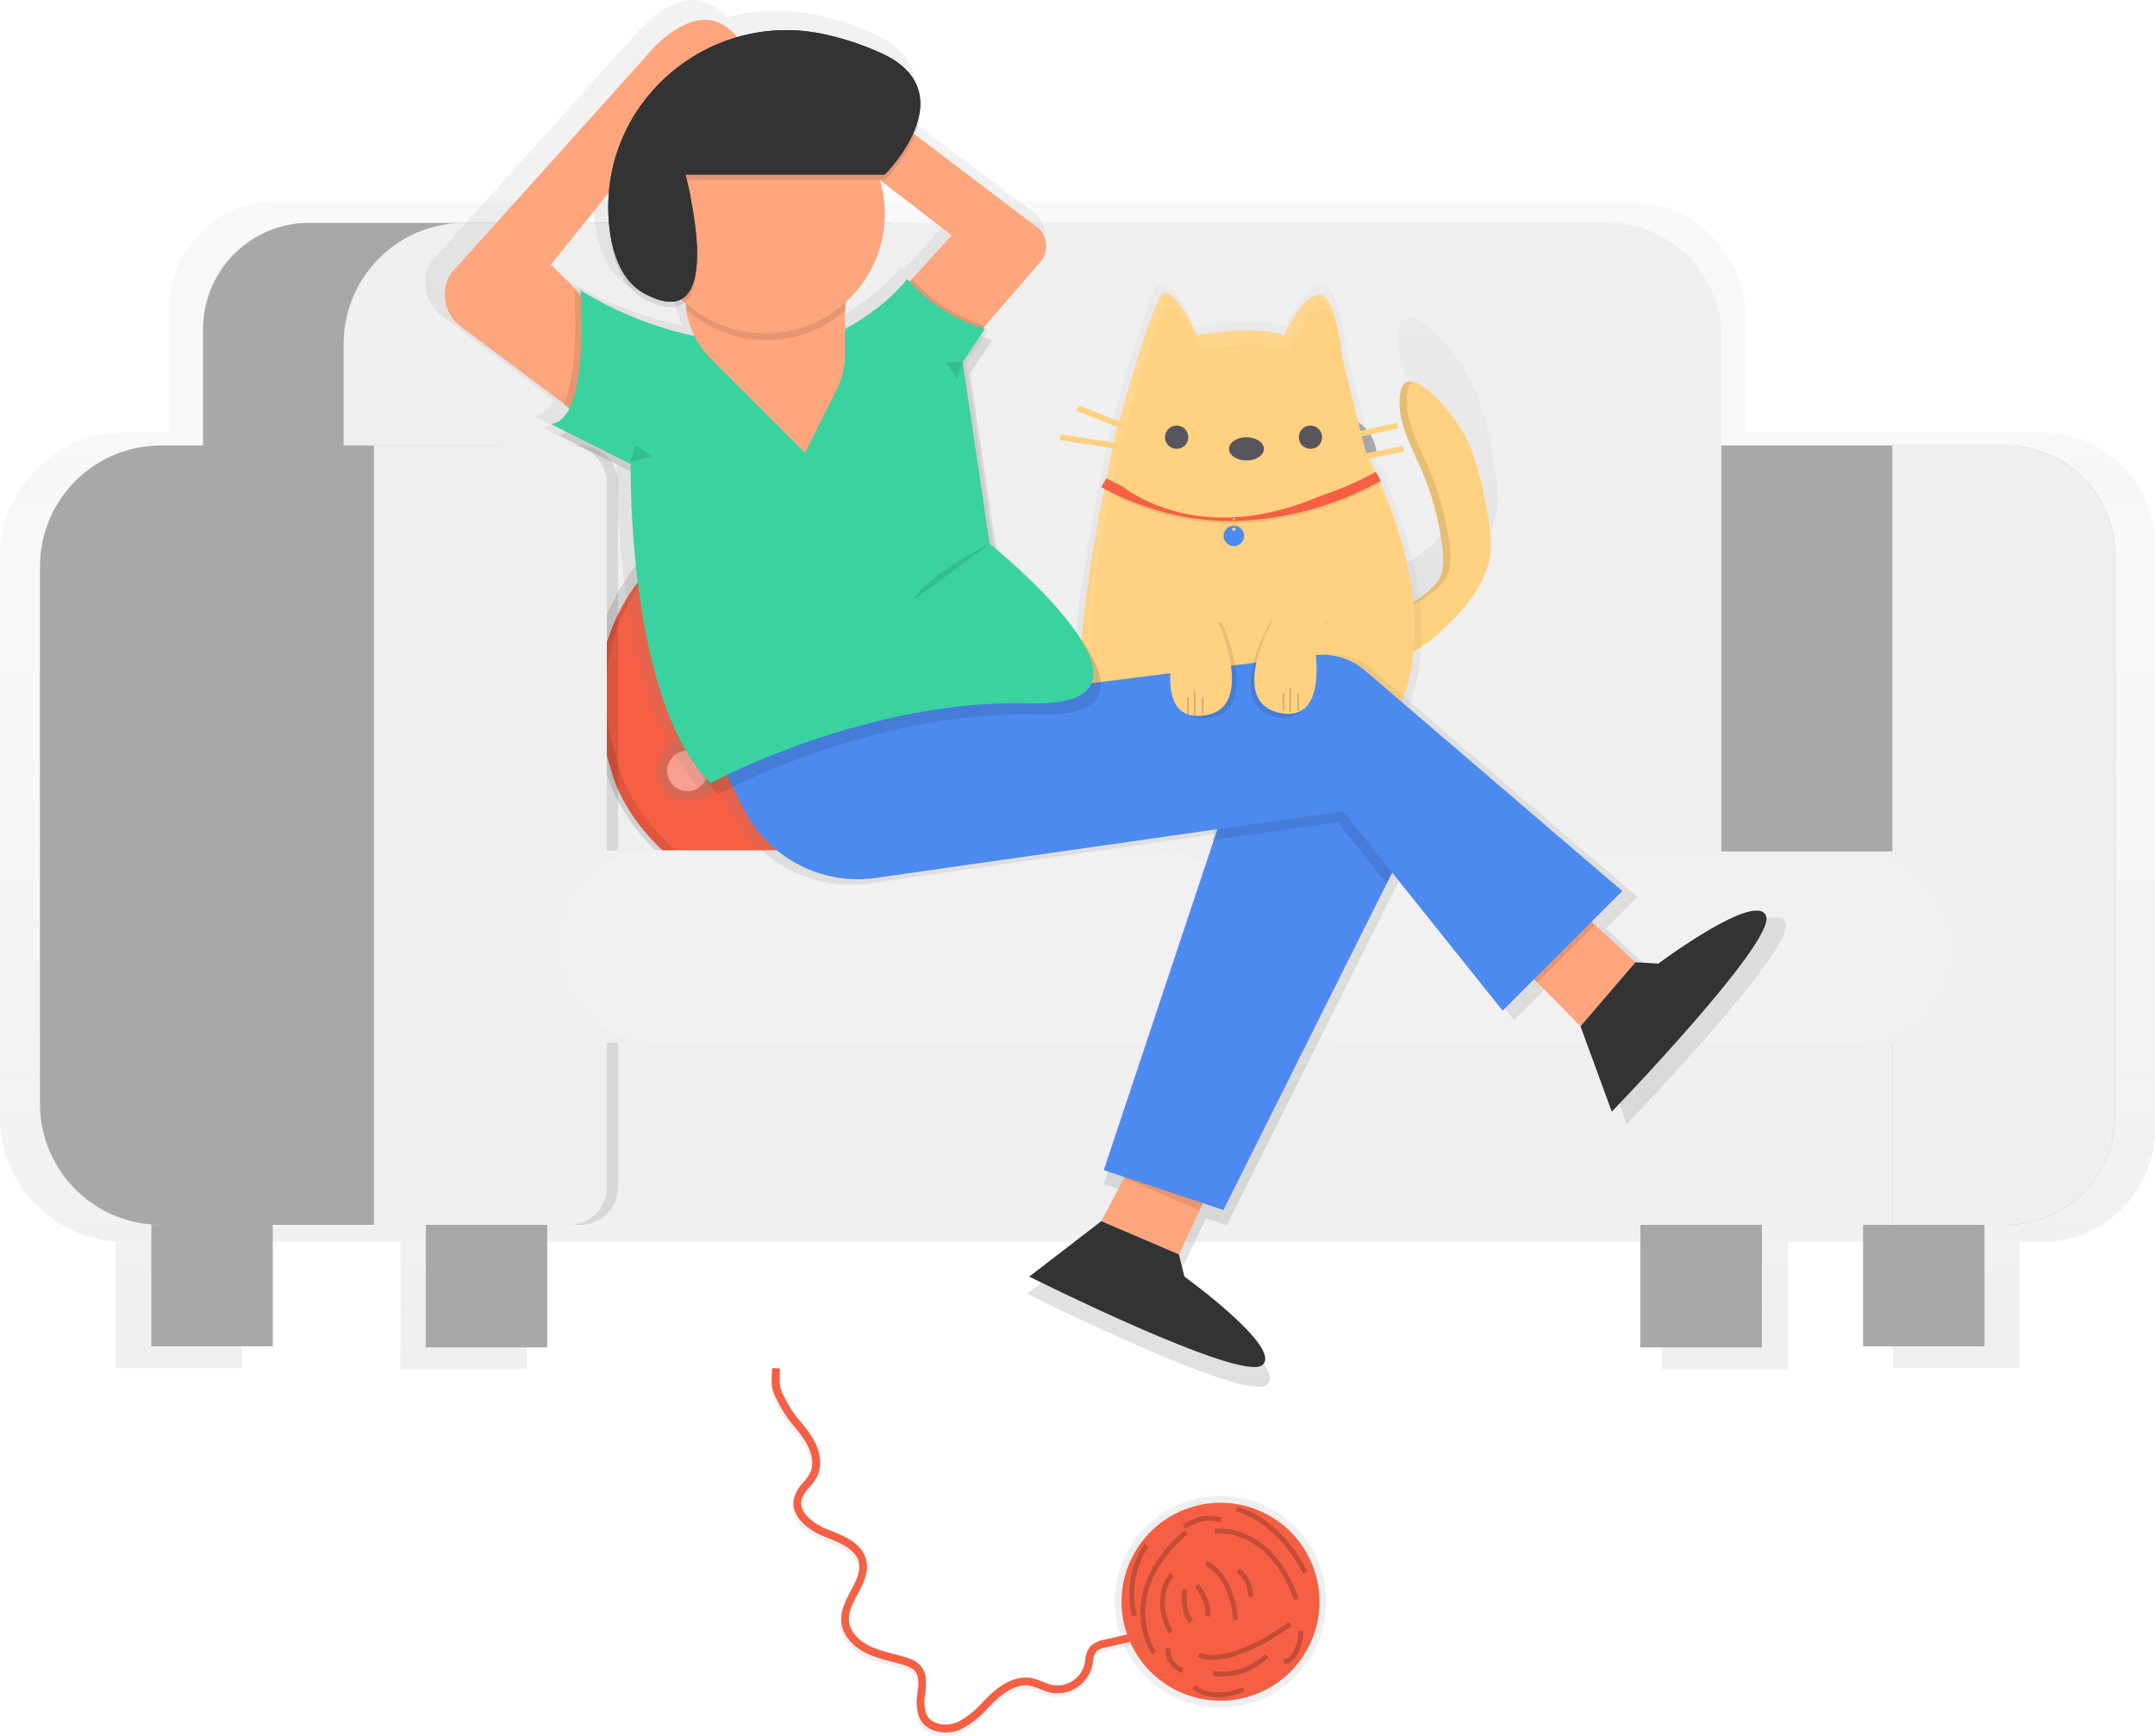<svg xmlns="http://www.w3.org/2000/svg" xmlns:xlink="http://www.w3.org/1999/xlink" width="443" height="356.961" viewBox="0 0 443 356.961">
  <defs>
    <linearGradient id="linear-gradient" x1="0.5" y1="1" x2="0.5" gradientUnits="objectBoundingBox">
      <stop offset="0" stop-color="gray" stop-opacity="0.251"/>
      <stop offset="0.54" stop-color="gray" stop-opacity="0.122"/>
      <stop offset="1" stop-color="gray" stop-opacity="0.102"/>
    </linearGradient>
    <linearGradient id="linear-gradient-2" x1="7.194" y1="-9.858" x2="7.194" y2="-10.955" xlink:href="#linear-gradient"/>
    <linearGradient id="linear-gradient-3" x1="47.005" y1="-76.977" x2="47.005" y2="-77.977" xlink:href="#linear-gradient"/>
    <linearGradient id="linear-gradient-4" x1="45.78" y1="-75.851" x2="45.78" y2="-76.851" xlink:href="#linear-gradient"/>
    <linearGradient id="linear-gradient-5" x1="45.657" y1="-78.237" x2="45.657" y2="-79.237" xlink:href="#linear-gradient"/>
    <linearGradient id="linear-gradient-6" x1="44.401" y1="-77.207" x2="44.401" y2="-78.207" xlink:href="#linear-gradient"/>
    <linearGradient id="linear-gradient-7" y1="1.001" y2="0" xlink:href="#linear-gradient"/>
    <linearGradient id="linear-gradient-8" y1="1" y2="0" xlink:href="#linear-gradient"/>
    <linearGradient id="linear-gradient-9" x1="0.501" y1="1" x2="0.501" gradientUnits="objectBoundingBox">
      <stop offset="0" stop-color="#fff"/>
      <stop offset="1"/>
    </linearGradient>
    <linearGradient id="linear-gradient-10" y1="1" y2="0" xlink:href="#linear-gradient"/>
    <linearGradient id="linear-gradient-11" x1="5.982" y1="-11.162" x2="5.982" y2="-12.162" xlink:href="#linear-gradient"/>
    <linearGradient id="linear-gradient-12" x1="3.661" y1="-6.311" x2="3.661" y2="-7.416" xlink:href="#linear-gradient"/>
  </defs>
  <g id="undraw_chilling_8tii_1_" data-name="undraw_chilling_8tii (1)" transform="translate(0 0.007)">
    <g id="Group_694" data-name="Group 694" transform="translate(0 41.355)" opacity="0.5">
      <path id="Path_519" data-name="Path 519" d="M534.635,197.289H473.967V174.075a24.315,24.315,0,0,0-24.315-24.315H171.873a22.059,22.059,0,0,0-22.059,22.059V197.3H140.68A25.671,25.671,0,0,0,115,222.942V338.03a25.667,25.667,0,0,0,23.748,25.575v26.032H164.68V363.683h32.654v26.174h25.931V363.683H456.64v26.174h25.931V363.683h21.611v25.931h25.959V363.683h4.672A23.183,23.183,0,0,0,558,340.5V220.658a23.366,23.366,0,0,0-23.369-23.369ZM469.4,298.855V318.3H372.726a12.555,12.555,0,0,0,1.594-6.133V298.855Z" transform="translate(-115 -149.76)" fill="url(#linear-gradient)"/>
    </g>
    <rect id="Rectangle_541" data-name="Rectangle 541" width="24.968" height="31.211" transform="translate(31.11 245.551)" fill="#efefef"/>
    <rect id="Rectangle_542" data-name="Rectangle 542" width="24.968" height="31.211" transform="translate(337.214 245.784)" fill="#efefef"/>
    <rect id="Rectangle_543" data-name="Rectangle 543" width="24.968" height="31.211" transform="translate(382.989 245.551)" fill="#efefef"/>
    <rect id="Rectangle_544" data-name="Rectangle 544" width="24.968" height="31.211" transform="translate(87.522 245.784)" fill="#efefef"/>
    <rect id="Rectangle_545" data-name="Rectangle 545" width="24.968" height="31.211" transform="translate(31.11 245.551)" opacity="0.3"/>
    <rect id="Rectangle_546" data-name="Rectangle 546" width="24.968" height="31.211" transform="translate(337.214 245.784)" opacity="0.3"/>
    <rect id="Rectangle_547" data-name="Rectangle 547" width="24.968" height="31.211" transform="translate(382.989 245.551)" opacity="0.3"/>
    <rect id="Rectangle_548" data-name="Rectangle 548" width="24.968" height="31.211" transform="translate(87.522 245.784)" opacity="0.3"/>
    <path id="Path_520" data-name="Path 520" d="M765.2,200.52h62.815a22.5,22.5,0,0,1,22.5,22.5v115.4a22.319,22.319,0,0,1-22.319,22.319H765.2Z" transform="translate(-415.732 -108.946)" fill="#efefef"/>
    <path id="Path_521" data-name="Path 521" d="M765.2,200.52h62.815a22.5,22.5,0,0,1,22.5,22.5v115.4a22.319,22.319,0,0,1-22.319,22.319H765.2Z" transform="translate(-415.732 -108.946)" opacity="0.3"/>
    <path id="Path_522" data-name="Path 522" d="M112.641,100.29H232.9V243.863H91.4V121.527a21.24,21.24,0,0,1,21.237-21.237Z" transform="translate(-49.658 -54.491)" fill="#efefef"/>
    <path id="Path_523" data-name="Path 523" d="M113.326,100.29H232.9V243.863H91.4V122.212a21.922,21.922,0,0,1,21.926-21.922Z" transform="translate(-49.658 -54.491)" opacity="0.3"/>
    <path id="Path_524" data-name="Path 524" d="M179.579,100.29h116.6V243.863H154.68V125.185a24.9,24.9,0,0,1,24.895-24.895Z" transform="translate(-84.037 -54.491)" fill="#efefef"/>
    <path id="Path_525" data-name="Path 525" d="M463,100.29H581.993a23.415,23.415,0,0,1,23.415,23.415V243.863H463Z" transform="translate(-251.547 -54.491)" fill="#efefef"/>
    <path id="Path_526" data-name="Path 526" d="M851.77,200.52h23.292a22.5,22.5,0,0,1,22.484,22.5v115.4a22.319,22.319,0,0,1-22.319,22.319H851.77Z" transform="translate(-462.766 -108.946)" fill="#efefef"/>
    <rect id="Rectangle_549" data-name="Rectangle 549" width="287.146" height="43.697" transform="translate(101.853 208.097)" fill="#efefef"/>
    <rect id="Rectangle_550" data-name="Rectangle 550" width="84.791" height="89.253" rx="42.396" transform="translate(111.444 113.643) rotate(-16.25)" fill="url(#linear-gradient-2)"/>
    <rect id="Rectangle_551" data-name="Rectangle 551" width="79.069" height="83.229" rx="39.534" transform="translate(113.521 116.793) rotate(-16.25)" fill="#f55f44"/>
    <rect id="Rectangle_552" data-name="Rectangle 552" width="79.069" height="83.229" rx="39.534" transform="translate(113.521 116.793) rotate(-16.25)" opacity="0.1"/>
    <rect id="Rectangle_553" data-name="Rectangle 553" width="79.069" height="83.229" rx="39.534" transform="translate(115.031 115.732) rotate(-16.25)" fill="#f55f44"/>
    <circle id="Ellipse_19" data-name="Ellipse 19" cx="6.243" cy="6.243" r="6.243" transform="matrix(0.818, -0.575, 0.575, 0.818, 149.067, 122.492)" fill="url(#linear-gradient-3)"/>
    <circle id="Ellipse_20" data-name="Ellipse 20" cx="6.243" cy="6.243" r="6.243" transform="matrix(0.818, -0.575, 0.575, 0.818, 178.936, 139.641)" fill="url(#linear-gradient-4)"/>
    <circle id="Ellipse_21" data-name="Ellipse 21" cx="6.243" cy="6.243" r="6.243" transform="matrix(0.818, -0.575, 0.575, 0.818, 132.607, 156.957)" fill="url(#linear-gradient-5)"/>
    <circle id="Ellipse_22" data-name="Ellipse 22" cx="6.243" cy="6.243" r="6.243" transform="matrix(0.818, -0.575, 0.575, 0.818, 160.771, 175.306)" fill="url(#linear-gradient-6)"/>
    <circle id="Ellipse_23" data-name="Ellipse 23" cx="4.161" cy="4.161" r="4.161" transform="matrix(0.818, -0.575, 0.575, 0.818, 151.969, 122.998)" fill="#f99f8f"/>
    <circle id="Ellipse_24" data-name="Ellipse 24" cx="4.161" cy="4.161" r="4.161" transform="matrix(0.818, -0.575, 0.575, 0.818, 181.838, 140.146)" fill="#f99f8f"/>
    <circle id="Ellipse_25" data-name="Ellipse 25" cx="4.161" cy="4.161" r="4.161" transform="matrix(0.818, -0.575, 0.575, 0.818, 135.508, 157.462)" fill="#f99f8f"/>
    <circle id="Ellipse_26" data-name="Ellipse 26" cx="4.161" cy="4.161" r="4.161" transform="matrix(0.818, -0.575, 0.575, 0.818, 163.672, 175.811)" fill="#f99f8f"/>
    <path id="Path_527" data-name="Path 527" d="M42.721,200.52h91.8V360.74h-91.8A24.721,24.721,0,0,1,18,336.023V225.241A24.721,24.721,0,0,1,42.721,200.52Z" transform="translate(-9.779 -108.946)" fill="#efefef"/>
    <path id="Path_528" data-name="Path 528" d="M42.895,200.52h68.592a23.036,23.036,0,0,1,23.036,23.054V337.7a23.036,23.036,0,0,1-23.036,23.036H42.895A24.9,24.9,0,0,1,18,335.845V225.4A24.9,24.9,0,0,1,42.895,200.52Z" transform="translate(-9.779 -108.946)" opacity="0.3"/>
    <path id="Path_529" data-name="Path 529" d="M173.41,200.52H213.5a7.764,7.764,0,0,1,7.764,7.764V352.976a7.764,7.764,0,0,1-7.764,7.764H173.41Z" transform="translate(-94.213 -108.946)" opacity="0.1"/>
    <path id="Path_530" data-name="Path 530" d="M168.35,200.52h40.094a7.764,7.764,0,0,1,7.764,7.764V352.976a7.764,7.764,0,0,1-7.764,7.764H168.35Z" transform="translate(-91.464 -108.946)" fill="#efefef"/>
    <rect id="Rectangle_554" data-name="Rectangle 554" width="143.573" height="39.537" transform="translate(114.34 174.808)" fill="#efefef"/>
    <rect id="Rectangle_555" data-name="Rectangle 555" width="143.573" height="39.537" transform="translate(258.146 175.036)" fill="#efefef"/>
    <rect id="Rectangle_556" data-name="Rectangle 556" width="143.573" height="39.537" rx="19.768" transform="translate(114.34 174.808)" fill="#fff" opacity="0.15"/>
    <circle id="Ellipse_27" data-name="Ellipse 27" cx="8.321" cy="8.321" r="8.321" transform="translate(266.353 85.45)" fill="#efefef"/>
    <circle id="Ellipse_28" data-name="Ellipse 28" cx="8.321" cy="8.321" r="8.321" transform="translate(266.353 85.45)" opacity="0.3"/>
    <circle id="Ellipse_29" data-name="Ellipse 29" cx="8.321" cy="8.321" r="8.321" transform="translate(137.348 85.45)" fill="#efefef"/>
    <circle id="Ellipse_30" data-name="Ellipse 30" cx="8.321" cy="8.321" r="8.321" transform="translate(137.348 85.45)" opacity="0.3"/>
    <ellipse id="Ellipse_31" data-name="Ellipse 31" cx="2.083" cy="3.119" rx="2.083" ry="3.119" transform="translate(139.422 43.602)" fill="#fda57d"/>
    <rect id="Rectangle_557" data-name="Rectangle 557" width="143.573" height="39.537" rx="19.768" transform="translate(258.146 175.036)" fill="#fff" opacity="0.15"/>
    <g id="Group_695" data-name="Group 695" transform="translate(274.55 65.319)" opacity="0.5">
      <path id="Path_531" data-name="Path 531" d="M748.714,231.908c-.955-5.247-1.932-10.554-4.11-15.436a33.9,33.9,0,0,0-10.847-13.5,3.653,3.653,0,0,0-2.448-.731h0a2.078,2.078,0,0,0-2,1.827c-.027.105-.05.206-.069.311a16.033,16.033,0,0,0,.6,7.887,90,90,0,0,0,3.96,9.527,63.555,63.555,0,0,1,4.809,17.629,24.208,24.208,0,0,1,.2,2.457,14.316,14.316,0,0,1-.037,1.475,8.8,8.8,0,0,1-.648,2.8q-.1.219-.206.457a2.716,2.716,0,0,1-.237.42,12.678,12.678,0,0,1-3.4,3.311,15.982,15.982,0,0,1-4.224,2.512h.05a6.1,6.1,0,0,1-2.2.361c-2.343-.073-4.841-1.959-7.2-1.516h0l-.265.059c-2.411.653-4.261,4.444-4.279,6.851h0v.557a.553.553,0,0,0,.023.192c.023.064.027.242.046.356a1.55,1.55,0,0,0,.046.21c.018.069.041.206.068.306s.041.142.064.21.059.187.091.279.055.137.082.2.073.174.114.256l.1.192c.046.078.087.16.137.237l.119.183.155.219.132.169.178.2.146.155.2.187.16.142.215.174.169.132.233.16.174.119.256.151.178.1.288.142.169.082c.137.064.279.123.42.178l.205.078.329.119.237.073.269.082.265.068.256.064.283.059.247.05.3.05.237.037.306.041.228.027.32.027h2.329l.4-.032h.078a13.176,13.176,0,0,0,3.338-.735,28.6,28.6,0,0,0,8.988-6.133c5.316-4.91,10.34-11,10.764-18.227A32.8,32.8,0,0,0,748.714,231.908Z" transform="translate(-716.16 -202.232)" fill="url(#linear-gradient-7)"/>
    </g>
    <rect id="Rectangle_558" data-name="Rectangle 558" width="43.053" height="12.463" transform="translate(241.567 93.259)" opacity="0.1"/>
    <rect id="Rectangle_559" data-name="Rectangle 559" width="43.053" height="11.331" transform="translate(241.567 93.259)" fill="#efefef"/>
    <circle id="Ellipse_32" data-name="Ellipse 32" cx="6.796" cy="6.796" r="6.796" transform="translate(259.698 81.179)" fill="#efefef"/>
    <path id="Path_532" data-name="Path 532" d="M670.362,272.159l-.082-.082a1.251,1.251,0,0,0,0-2l.073-.091a1.37,1.37,0,0,1,0,2.165Z" transform="translate(-416.683 -173.726)" fill="#4d8af0"/>
    <path id="Path_533" data-name="Path 533" d="M670.362,272.159l-.082-.082a1.251,1.251,0,0,0,0-2l.073-.091a1.37,1.37,0,0,1,0,2.165Z" transform="translate(-416.683 -173.726)" opacity="0.1"/>
    <path id="Path_534" data-name="Path 534" d="M669.649,272.165a1.37,1.37,0,0,1,0-2.165l.073.091a1.251,1.251,0,0,0,0,2Z" transform="translate(-416.052 -173.731)" fill="#4d8af0"/>
    <path id="Path_535" data-name="Path 535" d="M555.37,210.9h0" transform="translate(-301.732 -114.585)" fill="#4d8af0"/>
    <path id="Path_536" data-name="Path 536" d="M731.705,287.508a26.283,26.283,0,0,0,8.221-5.608c4.859-4.485,9.445-10.047,9.837-16.656a30.372,30.372,0,0,0-.726-7.193c-.872-4.8-1.763-9.646-3.74-14.1a30.978,30.978,0,0,0-9.91-12.331,3.334,3.334,0,0,0-2.242-.667c-1.37.123-1.717,1.064-1.9,1.964-1.11,5.48,1.936,10.8,4.165,15.911a58.084,58.084,0,0,1,4.393,16.108c.288,2.357.393,4.9-.849,6.933a11.651,11.651,0,0,1-3.106,3.023c-1.735,1.311-3.654,2.685-5.828,2.621s-4.6-1.932-6.851-1.329-3.9,4.06-3.909,6.275C719.233,288.458,727.531,289.088,731.705,287.508Z" transform="translate(-443.294 -152.511)" fill="#ffd180"/>
    <g id="Group_696" data-name="Group 696" transform="translate(275.971 78.424)" opacity="0.1">
      <path id="Path_537" data-name="Path 537" d="M752.892,271.858a11.652,11.652,0,0,1-3.106,3.023,14.43,14.43,0,0,1-3.864,2.284c1.973-.132,3.74-1.37,5.343-2.6a11.722,11.722,0,0,0,3.106-3.023c1.238-2.023,1.137-4.567.849-6.933a58.071,58.071,0,0,0-4.393-16.108c-2.229-5.12-5.279-10.44-4.165-15.911a2.37,2.37,0,0,1,.913-1.653,2.984,2.984,0,0,0-.507,0c-1.37.123-1.717,1.064-1.9,1.964-1.11,5.48,1.936,10.8,4.165,15.911a58.075,58.075,0,0,1,4.394,16.108C754.029,267.281,754.135,269.83,752.892,271.858Z" transform="translate(-733.213 -230.926)"/>
      <path id="Path_538" data-name="Path 538" d="M720.754,335.836c0-2.046,1.457-5.156,3.416-6.088a3.586,3.586,0,0,0-.991.114c-2.206.6-3.9,4.06-3.909,6.275-.027,5.6,7.184,6.513,11.545,5.339C726.481,342.107,720.727,340.824,720.754,335.836Z" transform="translate(-719.27 -284.616)"/>
    </g>
    <g id="Group_697" data-name="Group 697" transform="translate(220.769 58.152)" opacity="0.5">
      <path id="Path_539" data-name="Path 539" d="M623.276,195.605s12.441-2.489,18.661,0c0,0,3.731-8.709,7.462-8.709s4.974,13.7,4.974,13.7l4.974,19.9s23.634,42.3,0,64.683-60.947-2.5-60.947-18.674,7.462-49.753,7.462-49.753,7.463-27.366,9.951-29.855S623.276,195.605,623.276,195.605Z" transform="translate(-598.4 -186.539)" fill="url(#linear-gradient-8)"/>
    </g>
    <path id="Path_540" data-name="Path 540" d="M625.332,199.808s11.956-2.393,17.935,0c0,0,3.585-8.371,7.175-8.371s4.782,13.153,4.782,13.153L660,223.721s22.721,40.646,0,62.18-58.595-2.393-58.595-17.935,7.175-47.83,7.175-47.83,7.175-26.306,9.568-28.7S625.332,199.808,625.332,199.808Z" transform="translate(-379.266 -130.859)" fill="#ffd180"/>
    <g id="Group_698" data-name="Group 698" transform="translate(223.541 60.232)" opacity="0.1">
      <path id="Path_541" data-name="Path 541" d="M738.047,284.9a94.58,94.58,0,0,0-8.367-22.346l.754,3.023a94.541,94.541,0,0,1,7.613,19.323Z" transform="translate(-672.496 -229.915)" fill="#fff"/>
      <path id="Path_542" data-name="Path 542" d="M605.224,264.748c0-15.528,5.786-41.587,5.786-41.587s7.175-26.306,9.568-28.7,7.175,8.371,7.175,8.371,11.956-2.393,17.935,0c0,0,3.59-8.371,7.175-8.371,1.37,0,2.425,1.982,3.165,4.407-.731-3.549-1.973-7.431-3.919-7.431-3.585,0-7.175,8.371-7.175,8.371-5.978-2.393-17.935,0-17.935,0s-4.782-10.76-7.175-8.371-9.568,28.7-9.568,28.7-5.786,26.032-5.786,41.587C604.465,263.131,605.224,265.2,605.224,264.748Z" transform="translate(-604.47 -191.092)" fill="#fff"/>
    </g>
    <circle id="Ellipse_33" data-name="Ellipse 33" cx="2.393" cy="2.393" r="2.393" transform="translate(266.992 87.482)" fill="#58555d"/>
    <circle id="Ellipse_34" data-name="Ellipse 34" cx="2.393" cy="2.393" r="2.393" transform="translate(239.489 87.482)" fill="#58555d"/>
    <ellipse id="Ellipse_35" data-name="Ellipse 35" cx="3.585" cy="2.393" rx="3.585" ry="2.393" transform="translate(252.647 89.875)" fill="#58555d"/>
    <rect id="Rectangle_560" data-name="Rectangle 560" width="11.025" height="1.197" transform="translate(276.43 89.27) rotate(-12.52)" fill="#ffd180"/>
    <rect id="Rectangle_561" data-name="Rectangle 561" width="12.194" height="1.197" transform="translate(276.447 94.049) rotate(-11.27)" fill="#ffd180"/>
    <rect id="Rectangle_562" data-name="Rectangle 562" width="1.197" height="12.879" transform="translate(221.328 84.448) rotate(-68.2)" fill="#ffd180"/>
    <rect id="Rectangle_563" data-name="Rectangle 563" width="1.197" height="15.729" transform="matrix(0.152, -0.988, 0.988, 0.152, 217.89, 90.477)" fill="#ffd180"/>
    <path id="Path_543" data-name="Path 543" d="M638.351,282.7a54.706,54.706,0,0,1-9.339-.795,51.607,51.607,0,0,1-16.861-6.06l.416-1.932a56.746,56.746,0,0,0,16.9,5.937c8.609,1.475,23.415,1.032,38.463-7.271l1,1.827A65.9,65.9,0,0,1,638.351,282.7Z" transform="translate(-385.101 -175.133)" opacity="0.1"/>
    <path id="Path_544" data-name="Path 544" d="M667.107,271.61c-15.071,8.3-29.859,8.746-38.463,7.271a56.744,56.744,0,0,1-16.9-5.937l-1.105,1.763a57.668,57.668,0,0,0,17.551,6.216,54.71,54.71,0,0,0,9.344.8,66.146,66.146,0,0,0,30.6-8.28Zm-29.188,9.947a.233.233,0,1,1,.233-.233.233.233,0,0,1-.233.233Z" transform="translate(-384.281 -174.606)" fill="#f55f44"/>
    <path id="Path_545" data-name="Path 545" d="M665.3,297.721h0a2.311,2.311,0,0,0,2.311,2.311h0a2.311,2.311,0,0,0,2.311-2.311h0a2.311,2.311,0,0,0-2.311-2.311h0a2.311,2.311,0,0,0-2.311,2.311Zm2.311-1.155a.384.384,0,1,1,.384-.384.384.384,0,0,1-.384.384Z" transform="translate(-413.977 -187.536)" opacity="0.1" fill="url(#linear-gradient-9)"/>
    <path id="Path_546" data-name="Path 546" d="M665.81,297.993h0a2.083,2.083,0,0,0,2.083,2.083h0a2.083,2.083,0,0,0,2.083-2.083h0a2.083,2.083,0,0,0-2.083-2.083h0A2.083,2.083,0,0,0,665.81,297.993Zm2.083-1.041a.347.347,0,1,1,.347-.347A.347.347,0,0,1,667.893,296.951Z" transform="translate(-414.254 -187.808)" fill="#4d8af0"/>
    <path id="Path_547" data-name="Path 547" d="M667.889,273.13c-31.828,18.725-50.169,1.37-50.169,1.37Z" transform="translate(-388.127 -175.432)" fill="#ffd180"/>
    <path id="Path_548" data-name="Path 548" d="M586.053,248.892c-1.95-5.531-22.835,10.047-22.835,10.047l-4.827-.288-9.289-8.6,6.485-6.485-54.457-46.7a13.737,13.737,0,0,0-10.646-3.2l-45.273,5.645c-.2-2.594-1.795-5.677-4.056-8.823-4.645-7.618-14.423-16.217-18.031-19.273L417.59,134l4.69-7.038a23.678,23.678,0,0,1-2.557-.859l.991-1.489-.365-.1.457-.539h-.055l11.682-13.518a5.124,5.124,0,0,0-.384-7.1L405.9,83.493a14.418,14.418,0,0,0,1.114-5.983c.206-3.946-1.562-7.951-7.485-10.915a57.777,57.777,0,0,0-11.454-4.046,37.586,37.586,0,0,0-19.8.292c-.105-.132-.219-.265-.338-.4-8.047-9.2-18.6,4.019-19.012,4.567l-41.249,45.88a8.38,8.38,0,0,0,2.064,11.171l21.835,16.373-.069.142,1.233.913c-.913,1.827-2.188,3.06-3.855,3.247l3.343,1.672a3.845,3.845,0,0,1-1.781.671l15.309,7.654c0,7.956.822,44.378,13.756,62.257a33.06,33.06,0,0,0,4.7,6.074s1.1-.6,3.11-1.566l2.311,4.626A27.055,27.055,0,0,0,397.66,240.8l71.862-10.267-.763,2.284.411-.059-23.292,69.875,3.845,1.283-.073.137.543.233-4.846,9.134L430.1,325.152s44.569,22.282,49.26,18.766-16.441-18.766-16.441-18.766l-1.174-4.69,5.129-10.828,4.3,1.434L505.706,242h0l1.174-2.347,23.374,29.229,6.59-6.586.712.722.059-.059,9.134,9.244,6.618,18.063S587.994,254.422,586.053,248.892ZM404.743,114.576l-.457-.53A43.805,43.805,0,0,1,391.079,124.6V120.76l.26-.228V118.86a25.347,25.347,0,0,0,7.17-25.735l15.172,11.65ZM353.25,71.267l-.365-.365.37.365ZM341.125,95.691q-.151,1.827-.123,3.676a38.2,38.2,0,0,0,.3,5.357c.781,6.207,3.005,11.281,7.586,13.7,3.992,2.1,6.618,1.987,8.289.553l.183.164a18,18,0,0,0,1.854,6.978,73.812,73.812,0,0,1-24.118-9.714s.027.311.059.868L328.876,111Z" transform="translate(-218.98 -59.2)" fill="url(#linear-gradient-10)"/>
    <path id="Path_549" data-name="Path 549" d="M505.973,507.27,495.72,526.639l15.948,6.832,10.253-21.643Z" transform="translate(-269.324 -275.603)" fill="#fda57d"/>
    <path id="Path_550" data-name="Path 550" d="M609.043,615.718l1.137,4.567s20.506,14.811,15.948,18.227-47.849-18.227-47.849-18.227l14.811-11.395Z" transform="translate(-366.7 -357.85)" fill="#333"/>
    <path id="Path_551" data-name="Path 551" d="M525.8,515.255,509.66,509.88l-4.8,9.061,15.948,6.837Z" transform="translate(-274.29 -277.021)" opacity="0.1"/>
    <path id="Path_552" data-name="Path 552" d="M677.69,411.357l15.4,15.592,11.3-13.167L686.819,397.51Z" transform="translate(-368.188 -215.971)" fill="#fda57d"/>
    <path id="Path_553" data-name="Path 553" d="M688.209,399.17l-9.129,13.852,5.837,5.905,11.842-11.842Z" transform="translate(-368.943 -216.872)" opacity="0.1"/>
    <path id="Path_554" data-name="Path 554" d="M837.719,479.689l4.69.279s20.278-15.121,22.173-9.751-31.736,40.19-31.736,40.19l-6.426-17.546Z" transform="translate(-501.514 -281.882)" fill="#333"/>
    <path id="Path_555" data-name="Path 555" d="M490.458,149.832l23.666-27.4a4.978,4.978,0,0,0-.375-6.9l-51.5-39.03L456,86.255l39.911,30.722-16.944,18.579Z" transform="translate(-300.265 -68.603)" fill="#fda57d"/>
    <path id="Path_556" data-name="Path 556" d="M515.65,184.82l-8.28,9.079,11.5,14.295,11.874-13.728A34.6,34.6,0,0,1,515.65,184.82Z" transform="translate(-328.174 -127.453)" opacity="0.1"/>
    <path id="Path_557" data-name="Path 557" d="M345.25,160.2l-26.795-20.095a8.143,8.143,0,0,1-2-10.851L356.544,84.64l8.221,8.221L337.03,127.41l16.4,16.4Z" transform="translate(-223.768 -73.025)" fill="#fda57d"/>
    <path id="Path_558" data-name="Path 558" d="M368.59,213.4l4.384,3.288,8.221-16.4L370.874,190C371.093,193.489,371.709,207.049,368.59,213.4Z" transform="translate(-252.775 -130.267)" opacity="0.1"/>
    <path id="Path_559" data-name="Path 559" d="M521.428,355.388l-24.6,73.789,24.6,8.2,40.989-81.987-32.791-8.2Z" transform="translate(-269.927 -188.632)" fill="#4d8af0"/>
    <path id="Path_560" data-name="Path 560" d="M546.729,360.378l-1.229,3.69,25.826-3.69,10.089,12.614,6.307-12.614-32.8-8.2Z" transform="translate(-296.37 -191.343)" opacity="0.1"/>
    <path id="Path_561" data-name="Path 561" d="M405.61,75.728s10.5-13.546,18.483-4.43-12.532,10.253-12.532,10.253Z" transform="translate(-272.888 -64.063)" fill="#fda57d"/>
    <path id="Path_562" data-name="Path 562" d="M432.32,369.7l7.924,15.852a26.279,26.279,0,0,0,27.224,14.263l96.026-13.7,32.8,40.993,24.593-24.593-52.909-45.35a13.345,13.345,0,0,0-10.34-3.11Z" transform="translate(-287.4 -219.343)" fill="#4d8af0"/>
    <path id="Path_563" data-name="Path 563" d="M372.378,192.09s2.16,26.626-6.038,27.539l16.4,8.221s-.913,48.278,16.4,65.587c0,0,31.882-17.309,65.587-16.4s-8.221-32.8-8.221-32.8l-5.535-37.322,4.567-6.851a34.253,34.253,0,0,1-15.948-10.253h0c-4.567,5.7-15.007,13.418-24.064,13.418H411.6c-13.5,0-27.859-2.74-39.235-10Z" transform="translate(-251.553 -130.169)" opacity="0.1"/>
    <path id="Path_564" data-name="Path 564" d="M369.042,187.094s2.178,26.626-6.042,27.535l16.4,8.221s-.913,48.278,16.4,65.587c0,0,31.882-17.309,65.587-16.4s-8.221-32.8-8.221-32.8l-5.535-37.322,4.567-6.851a34.253,34.253,0,0,1-15.948-10.253h0c-4.567,5.7-15.007,13.418-24.064,13.418h-3.918a74.59,74.59,0,0,1-39.235-11.144Z" transform="translate(-249.738 -127.453)" fill="#3ad29f"/>
    <path id="Path_565" data-name="Path 565" d="M423.52,173.36v9.134a17.491,17.491,0,0,0,5.123,12.366l19.475,19.475,6.481-12.966a16.259,16.259,0,0,0,1.717-7.271V173.36Z" transform="translate(-282.619 -121.227)" fill="#fda57d"/>
    <path id="Path_566" data-name="Path 566" d="M424.07,185.562c0,.338,0,.671.032,1.009a24.589,24.589,0,0,0,32.764-.027V176.41h-32.8Z" transform="translate(-282.917 -122.884)" opacity="0.1"/>
    <circle id="Ellipse_36" data-name="Ellipse 36" cx="24.593" cy="24.593" r="24.593" transform="translate(132.704 19.347)" fill="#fda57d"/>
    <path id="Path_567" data-name="Path 567" d="M404.657,104.932H445.65s16.4-16.4,0-24.593a56.124,56.124,0,0,0-11.125-3.928c-24.931-6.321-48.639,14.3-45.433,39.82.758,6.028,2.918,10.961,7.367,13.295C413.763,138.623,404.657,104.932,404.657,104.932Z" transform="translate(-263.755 -67.929)" opacity="0.1"/>
    <path id="Path_568" data-name="Path 568" d="M404.657,102.442H445.65s16.4-16.4,0-24.593a56.123,56.123,0,0,0-11.125-3.928c-24.931-6.321-48.639,14.3-45.433,39.82.758,6.028,2.918,10.961,7.367,13.295C413.763,136.147,404.657,102.442,404.657,102.442Z" transform="translate(-263.755 -66.577)" fill="#333"/>
    <ellipse id="Ellipse_37" data-name="Ellipse 37" cx="2.279" cy="3.987" rx="2.279" ry="3.987" transform="translate(139.81 40.273)" fill="#fda57d"/>
    <path id="Path_569" data-name="Path 569" d="M283.68,203.861l1.142-3.421,3.416,2.279Z" transform="translate(-154.123 -108.903)" opacity="0.1"/>
    <path id="Path_570" data-name="Path 570" d="M541.725,304s-12.4,5.937-15.825,11.646" transform="translate(-338.242 -192.203)" opacity="0.1"/>
    <path id="Path_571" data-name="Path 571" d="M429.286,163.03l-1.137,3.416-2.279-3.416Z" transform="translate(-231.375 -88.578)" opacity="0.1"/>
    <path id="Path_572" data-name="Path 572" d="M404.657,102.442H445.65s16.4-16.4,0-24.593a56.123,56.123,0,0,0-11.125-3.928c-24.931-6.321-48.639,14.3-45.433,39.82.758,6.028,2.918,10.961,7.367,13.295C413.763,136.147,404.657,102.442,404.657,102.442Z" transform="translate(-263.755 -66.577)" fill="#333"/>
    <path id="Path_573" data-name="Path 573" d="M650.38,338.48s8.317,18.081-2.6,19.638-5.937-15.144-5.937-15.144-1.092-4.955-3.75-5.234" transform="translate(-399.194 -210.534)" opacity="0.1"/>
    <path id="Path_574" data-name="Path 574" d="M682.059,338.4s-9.888,17.272.849,19.775,7.257-14.555,7.257-14.555,1.525-4.836,4.2-4.882" transform="translate(-420.826 -210.893)" opacity="0.1"/>
    <path id="Path_575" data-name="Path 575" d="M648.281,337.354s8.317,18.081-2.6,19.638-5.937-15.144-5.937-15.144-1.091-4.969-3.74-5.247" transform="translate(-398.059 -209.915)" fill="#ffd180"/>
    <path id="Path_576" data-name="Path 576" d="M683.74,336.73s-9.906,17.277.849,19.761,7.257-14.555,7.257-14.555,1.525-4.836,4.2-4.882" transform="translate(-421.735 -209.986)" fill="#ffd180"/>
    <rect id="Rectangle_564" data-name="Rectangle 564" width="0.187" height="3.53" transform="translate(244.116 143.318)" fill="#58555d" opacity="0.5"/>
    <rect id="Rectangle_565" data-name="Rectangle 565" width="0.187" height="3.53" transform="translate(247.139 143.318)" fill="#58555d" opacity="0.5"/>
    <rect id="Rectangle_566" data-name="Rectangle 566" width="0.187" height="4.937" transform="translate(245.5 142.195)" fill="#58555d" opacity="0.5"/>
    <rect id="Rectangle_567" data-name="Rectangle 567" width="0.187" height="3.53" transform="translate(263.754 142.565)" fill="#58555d" opacity="0.5"/>
    <rect id="Rectangle_568" data-name="Rectangle 568" width="0.187" height="3.53" transform="translate(266.777 142.565)" fill="#58555d" opacity="0.5"/>
    <rect id="Rectangle_569" data-name="Rectangle 569" width="0.187" height="4.937" transform="translate(265.138 141.437)" fill="#58555d" opacity="0.5"/>
    <g id="Group_699" data-name="Group 699" transform="translate(223.383 301.761)" opacity="0.5">
      <circle id="Ellipse_38" data-name="Ellipse 38" cx="21.734" cy="21.734" r="21.734" transform="matrix(0.948, -0.318, 0.318, 0.948, 0, 13.822)" fill="url(#linear-gradient-11)"/>
    </g>
    <circle id="Ellipse_39" data-name="Ellipse 39" cx="20.346" cy="20.346" r="20.346" transform="matrix(0.948, -0.318, 0.318, 0.948, 225.141, 316.457)" fill="#f55f44"/>
    <g id="Group_700" data-name="Group 700" transform="translate(158.436 282.037)" opacity="0.5">
      <path id="Path_577" data-name="Path 577" d="M500.23,751.257c-2.923.982-6.563.283-7.919-2.521a9.479,9.479,0,0,1-.411-5.188c.2-1.923.37-3.581-.712-4.654a4.928,4.928,0,0,0-1.927-1.009c-.913-.306-1.9-.562-2.841-.808a28.219,28.219,0,0,1-4.9-1.608c-3.106-1.457-5.092-3.919-5.311-6.586-.187-2.284.913-4.366,1.964-6.362s2.11-3.978,1.608-5.937c-.68-2.644-3.855-3.9-6.65-5.024l-.457-.174c-3.416-1.37-7.079-4.261-6.165-7.969a7.87,7.87,0,0,1,1.927-3.2,9.711,9.711,0,0,0,1.37-1.959c1.233-2.6-.457-5.6-1.21-6.777a30.348,30.348,0,0,0-1.964-2.589,25.039,25.039,0,0,1-2.8-3.964l-.128-.237c-1.854-3.507-1.891-3.654-1.735-7.476v-.457l1.617.064v.457c-.137,3.466-.137,3.466,1.548,6.654l.128.237a23.46,23.46,0,0,0,2.626,3.7c.7.863,1.42,1.758,2.055,2.713,1.959,2.964,2.439,6.01,1.32,8.362a11.055,11.055,0,0,1-1.608,2.284,6.823,6.823,0,0,0-1.6,2.567c-.712,2.882,2.927,5.174,5.193,6.079l.434.174c3,1.187,6.736,2.667,7.622,6.106.658,2.553-.562,4.855-1.745,7.083-.991,1.872-1.932,3.654-1.781,5.48.2,2.453,2.4,4.32,4.384,5.257a26.6,26.6,0,0,0,4.617,1.507c.968.251,1.968.516,2.946.84a6.33,6.33,0,0,1,2.557,1.4c1.63,1.617,1.4,3.832,1.183,5.974a8.2,8.2,0,0,0,.26,4.316c1.055,2.183,4.325,2.5,6.6,1.429a17.91,17.91,0,0,0,4.882-3.946c.5-.511,1.023-1.037,1.553-1.539,2.9-2.74,5.823-3.937,8.472-3.475a11.949,11.949,0,0,1,2.443.79,12.076,12.076,0,0,0,1.886.649,5.814,5.814,0,0,0,6.645-4.256c.059-.27.1-.553.146-.849a5.142,5.142,0,0,1,1.06-2.864,5.336,5.336,0,0,1,2.813-1.338l8.814-2.037.365,1.576L530.6,734.19a3.815,3.815,0,0,0-1.978.849,3.872,3.872,0,0,0-.653,2.014c-.046.311-.1.635-.164.955a7.43,7.43,0,0,1-8.577,5.48,13.459,13.459,0,0,1-2.142-.731,10.579,10.579,0,0,0-2.115-.694c-2.685-.457-5.33,1.4-7.079,3.055-.507.479-1.018,1-1.512,1.5a19.4,19.4,0,0,1-5.343,4.275A7.6,7.6,0,0,1,500.23,751.257Z" transform="translate(-461.914 -676.76)" fill="url(#linear-gradient-12)"/>
    </g>
    <path id="Path_578" data-name="Path 578" d="M500.71,749.5c-2.923.982-6.563.283-7.919-2.521a9.479,9.479,0,0,1-.411-5.188c.2-1.923.37-3.581-.712-4.654a4.927,4.927,0,0,0-1.927-1.009c-.913-.306-1.9-.562-2.841-.808a28.229,28.229,0,0,1-4.9-1.608c-3.106-1.457-5.092-3.918-5.311-6.586-.187-2.284.913-4.366,1.964-6.362s2.11-3.978,1.608-5.937c-.68-2.644-3.855-3.9-6.65-5.024l-.457-.174c-3.416-1.37-7.079-4.261-6.165-7.969a7.87,7.87,0,0,1,1.927-3.2,9.711,9.711,0,0,0,1.37-1.959c1.233-2.6-.457-5.6-1.21-6.777a30.348,30.348,0,0,0-1.964-2.589,25.036,25.036,0,0,1-2.8-3.964l-.128-.237c-1.854-3.507-1.891-3.654-1.735-7.476V675l1.617.064v.457c-.137,3.466-.137,3.466,1.548,6.654l.128.237a23.457,23.457,0,0,0,2.626,3.7c.7.863,1.42,1.758,2.055,2.713,1.959,2.964,2.439,6.01,1.32,8.362a11.053,11.053,0,0,1-1.608,2.284,6.823,6.823,0,0,0-1.6,2.567c-.712,2.882,2.927,5.174,5.193,6.079l.434.174c3,1.187,6.736,2.667,7.622,6.106.658,2.553-.562,4.855-1.745,7.083-.991,1.872-1.932,3.654-1.781,5.48.2,2.453,2.4,4.32,4.384,5.257a26.6,26.6,0,0,0,4.617,1.507c.968.251,1.968.516,2.946.84a6.33,6.33,0,0,1,2.557,1.4c1.63,1.617,1.4,3.832,1.183,5.974a8.2,8.2,0,0,0,.26,4.316c1.055,2.183,4.325,2.5,6.6,1.429a17.91,17.91,0,0,0,4.882-3.946c.5-.511,1.023-1.037,1.553-1.539,2.9-2.74,5.823-3.937,8.472-3.475a11.95,11.95,0,0,1,2.443.79,12.076,12.076,0,0,0,1.886.649,5.814,5.814,0,0,0,6.645-4.256c.059-.269.1-.553.146-.849a5.142,5.142,0,0,1,1.06-2.864,5.336,5.336,0,0,1,2.813-1.338l8.814-2.037.365,1.576-8.814,2.037a3.815,3.815,0,0,0-1.978.849,3.872,3.872,0,0,0-.653,2.014c-.046.311-.1.635-.164.955a7.43,7.43,0,0,1-8.577,5.48,13.454,13.454,0,0,1-2.142-.731,10.576,10.576,0,0,0-2.115-.694c-2.685-.457-5.33,1.4-7.079,3.055-.507.479-1.018,1-1.512,1.5a19.4,19.4,0,0,1-5.343,4.275A7.608,7.608,0,0,1,500.71,749.5Z" transform="translate(-303.739 -393.767)" fill="#f55f44"/>
    <path id="Path_579" data-name="Path 579" d="M661.78,748.406s11.258-1.7,16.77,14.007" transform="translate(-412.065 -433.619)" fill="none" stroke="#000" stroke-miterlimit="10" stroke-width="1" opacity="0.2"/>
    <path id="Path_580" data-name="Path 580" d="M631.73,773.682s-8.358-11.829,6.535-24.872" transform="translate(-394.469 -433.868)" fill="none" stroke="#000" stroke-miterlimit="10" stroke-width="1" opacity="0.2"/>
    <path id="Path_581" data-name="Path 581" d="M639.935,779.809s-4.033-6.207.2-11.769" transform="translate(-399.254 -444.316)" fill="none" stroke="#000" stroke-miterlimit="10" stroke-width="1" opacity="0.2"/>
    <path id="Path_582" data-name="Path 582" d="M657.81,762.88s5.339,2.11,6.088,11.614" transform="translate(-409.908 -441.512)" fill="none" stroke="#000" stroke-miterlimit="10" stroke-width="1" opacity="0.2"/>
    <path id="Path_583" data-name="Path 583" d="M671.53,738.52s8.339,1.594,14.158,13.062" transform="translate(-417.362 -428.278)" fill="none" stroke="#000" stroke-miterlimit="10" stroke-width="1" opacity="0.2"/>
    <path id="Path_584" data-name="Path 584" d="M648,744.327s3.941-2.786,7.6-1.329" transform="translate(-404.578 -430.482)" fill="none" stroke="#000" stroke-miterlimit="10" stroke-width="1" opacity="0.2"/>
    <path id="Path_585" data-name="Path 585" d="M654.52,796.481s5.27,3.352,18.853-6.321" transform="translate(-408.121 -456.334)" fill="none" stroke="#000" stroke-miterlimit="10" stroke-width="1" opacity="0.2"/>
    <path id="Path_586" data-name="Path 586" d="M652.47,818.6s3.3,3.284,10.162.493" transform="translate(-407.007 -471.785)" fill="none" stroke="#000" stroke-miterlimit="10" stroke-width="1" opacity="0.2"/>
    <path id="Path_587" data-name="Path 587" d="M627.441,754.77a17.811,17.811,0,0,0-2.457,14.482" transform="translate(-391.756 -437.106)" fill="none" stroke="#000" stroke-miterlimit="10" stroke-width="1" opacity="0.2"/>
    <path id="Path_588" data-name="Path 588" d="M640.729,801.17a4.546,4.546,0,0,0,3.005,4.6" transform="translate(-400.618 -462.315)" fill="none" stroke="#000" stroke-miterlimit="10" stroke-width="1" opacity="0.2"/>
    <path id="Path_589" data-name="Path 589" d="M696.448,793.38s-.21,5.937-3.5,6.293" transform="translate(-429 -458.083)" fill="none" stroke="#000" stroke-miterlimit="10" stroke-width="1" opacity="0.2"/>
    <path id="Path_590" data-name="Path 590" d="M661.1,808.154a13.162,13.162,0,0,0,10.961-3.654" transform="translate(-411.696 -464.124)" fill="none" stroke="#000" stroke-miterlimit="10" stroke-width="1" opacity="0.2"/>
    <path id="Path_591" data-name="Path 591" d="M672.22,766.06a6.415,6.415,0,0,1,2.571,5.48" transform="translate(-417.737 -443.24)" fill="none" stroke="#000" stroke-miterlimit="10" stroke-width="1" opacity="0.2"/>
    <path id="Path_592" data-name="Path 592" d="M648.2,774.59s-.795,4.17,1.256,6.65" transform="translate(-404.605 -447.874)" fill="none" stroke="#000" stroke-miterlimit="10" stroke-width="1" opacity="0.2"/>
    <path id="Path_593" data-name="Path 593" d="M653.66,772.82s2.932,3.654,2.133,6.357" transform="translate(-407.653 -446.913)" fill="none" stroke="#000" stroke-miterlimit="10" stroke-width="1" opacity="0.2"/>
  </g>
</svg>

